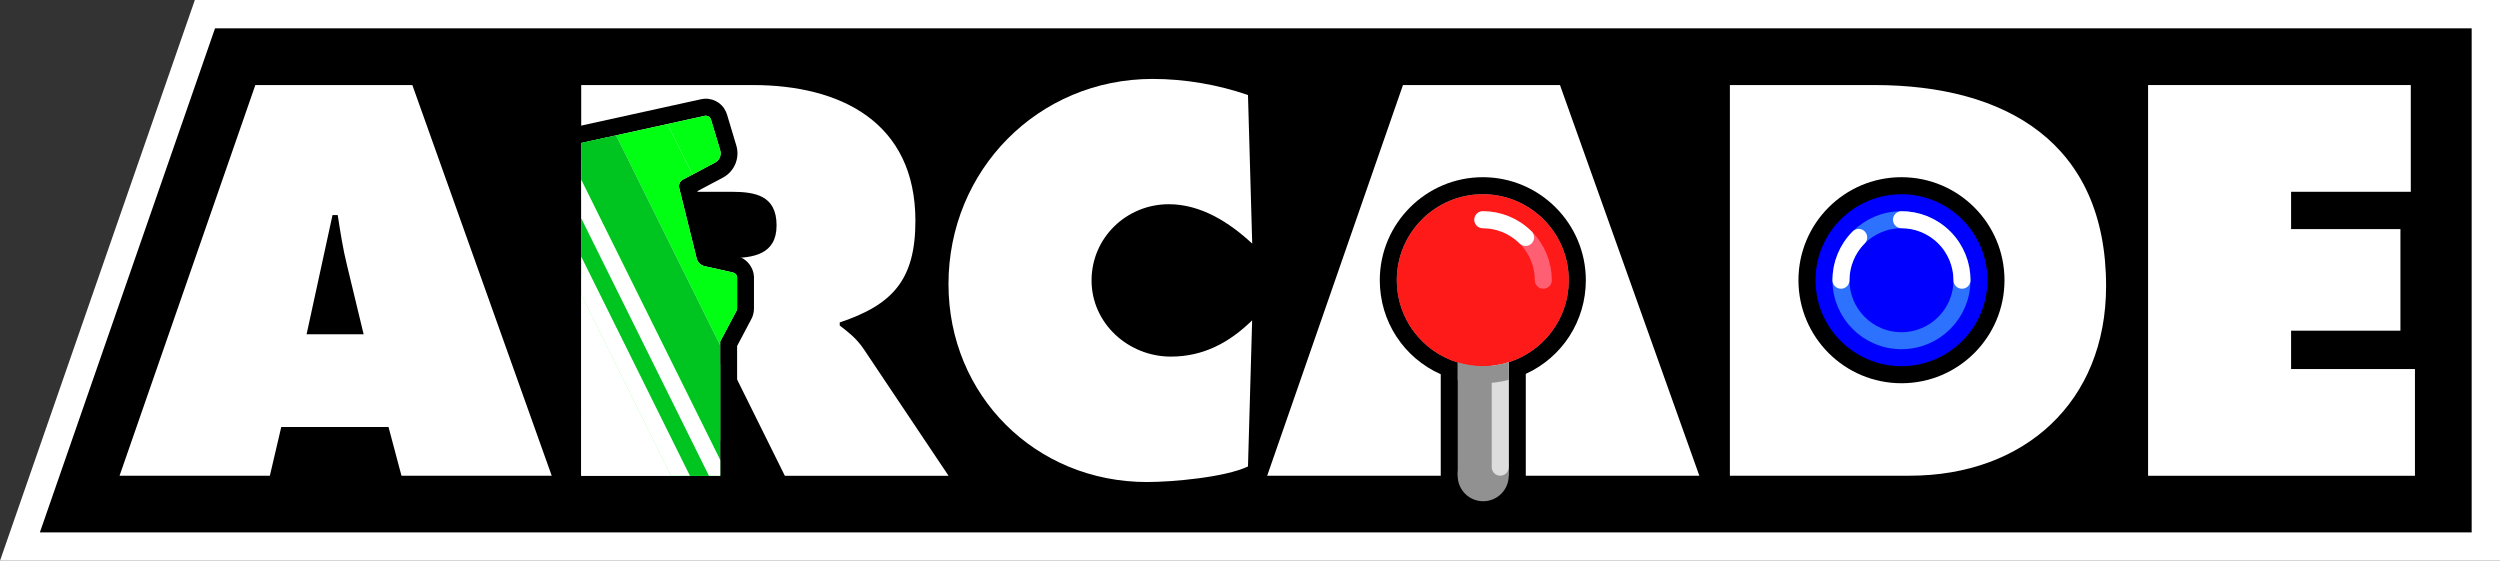 <?xml version="1.0" encoding="utf-8"?>
<!-- Generator: Adobe Illustrator 25.0.0, SVG Export Plug-In . SVG Version: 6.00 Build 0)  -->
<svg version="1.1" id="Layer_1" xmlns="http://www.w3.org/2000/svg" xmlns:xlink="http://www.w3.org/1999/xlink" x="0px" y="0px"
	 viewBox="0 0 3839 861.1" style="enable-background:new 0 0 3839 861.1;" xml:space="preserve">
<rect x="0" y="0" width="3839" height="861.1" fill="#333333" stroke="none"/>
<style type="text/css">
	.st0{fill:#FFFFFF;}
	.st1{fill:#0000FF;}
	.st2{fill:#00FF12;}
	.st3{fill:none;}
	.st4{fill:#929191;}
	.st5{fill:none;stroke:#2C72FF;stroke-width:26.852;stroke-linecap:round;stroke-linejoin:round;stroke-miterlimit:10;}
	.st6{fill:none;stroke:#FFFFFF;stroke-width:26.852;stroke-linecap:round;stroke-linejoin:round;stroke-miterlimit:10;}
	.st7{fill:#DDDDDD;}
	.st8{fill:#FF1A1A;}
	.st9{fill:none;stroke:#FF5F72;stroke-width:26.852;stroke-linecap:round;stroke-linejoin:round;stroke-miterlimit:10;}
	.st10{clip-path:url(#SVGID_4_);}
	.st11{fill:#00C420;}
	.st12{fill:none;stroke:#FFFFFF;stroke-width:13.426;stroke-linecap:round;stroke-linejoin:round;stroke-miterlimit:10;}
	.st13{clip-path:url(#SVGID_8_);}
	.st14{fill:#5E5E5E;}
	.st15{fill:#A5A5A5;}
	.st16{clip-path:url(#SVGID_12_);}
	.st17{fill:none;stroke:#000000;stroke-width:13.426;stroke-linecap:round;stroke-linejoin:round;stroke-miterlimit:10;}
	.st18{clip-path:url(#SVGID_16_);}
	.st19{clip-path:url(#SVGID_20_);}
	.st20{clip-path:url(#SVGID_24_);}
	.st21{clip-path:url(#SVGID_28_);}
	.st22{clip-path:url(#SVGID_32_);}
	.st23{clip-path:url(#SVGID_36_);}
	.st24{clip-path:url(#SVGID_40_);}
	.st25{fill:none;stroke:#2C72FF;stroke-width:26.222;stroke-linecap:round;stroke-linejoin:round;stroke-miterlimit:10;}
	.st26{fill:none;stroke:#FFFFFF;stroke-width:26.222;stroke-linecap:round;stroke-linejoin:round;stroke-miterlimit:10;}
	.st27{fill:none;stroke:#FF5F72;stroke-width:26.222;stroke-linecap:round;stroke-linejoin:round;stroke-miterlimit:10;}
	.st28{clip-path:url(#SVGID_44_);}
	.st29{fill:none;stroke:#FFFFFF;stroke-width:13.111;stroke-linecap:round;stroke-linejoin:round;stroke-miterlimit:10;}
	.st30{fill:none;stroke:#2C72FF;stroke-width:26.119;stroke-linecap:round;stroke-linejoin:round;stroke-miterlimit:10;}
	.st31{fill:none;stroke:#FFFFFF;stroke-width:26.119;stroke-linecap:round;stroke-linejoin:round;stroke-miterlimit:10;}
	.st32{fill:none;stroke:#FF5F72;stroke-width:26.119;stroke-linecap:round;stroke-linejoin:round;stroke-miterlimit:10;}
	.st33{clip-path:url(#SVGID_48_);}
	.st34{clip-path:url(#SVGID_52_);}
	.st35{clip-path:url(#SVGID_56_);}
	.st36{clip-path:url(#SVGID_60_);}
	.st37{clip-path:url(#SVGID_64_);}
	.st38{clip-path:url(#SVGID_68_);fill:#00FF12;}
	.st39{clip-path:url(#SVGID_68_);fill:#00C420;}
	.st40{clip-path:url(#SVGID_68_);}
	.st41{clip-path:url(#SVGID_72_);fill:#00FF12;}
	.st42{clip-path:url(#SVGID_72_);fill:#00C420;}
	.st43{clip-path:url(#SVGID_72_);}
</style>
<g>
	<g>
		<polygon class="st0" points="0,861.1 299.2,0 3839,0 3839,861.1 		"/>
		<polygon points="694.6,43.5 454.1,43.5 330.2,43.5 61.2,817.6 454.1,817.6 483.4,817.6 549.5,817.6 970.7,817.6 3795.5,817.6 
			3795.5,43.5 		"/>
		<path class="st0" d="M3298.6,130.6H3702v163.9h-183.8v57.3h167.9v156h-167.9v58.9h190.2v163.9h-409.8V130.6z"/>
		<path class="st0" d="M414.4,730.5H183.6l208.5-599.9h241.1l214,599.9H616.5l-19.9-74.8H431.9L414.4,730.5z M558.4,513.3
			l-25.5-105.8c-6.4-25.5-10.3-51.7-14.3-77.2h-8l-39.8,183H558.4z"/>
		<path class="st0" d="M1922.9,374.1c-35-32.6-78.8-60.5-128.1-60.5c-65.2,0-118.6,51.7-118.6,117c0,66,56.5,117,121.7,117
			c50.1,0,89.9-21.5,124.9-55.7l-6.4,224.4c-35,16.7-116.2,23.9-155.2,23.9c-171.1,0-304.7-132.9-304.7-303.9
			c0-175.1,137.7-315.1,313.5-315.1c49.3,0,100.3,8.8,146.4,24.7L1922.9,374.1z"/>
		<path class="st0" d="M2176.6,730.5h-230.7l208.5-599.9h241.1l214,599.9h-230.7H2176.6z M2320.6,513.3l-25.5-105.8
			c-6.4-25.5-10.3-51.7-14.3-77.2h-8l-39.8,183H2320.6z"/>
		<path class="st0" d="M2656.4,130.6h222c201.3,0,355.7,88.3,355.7,308.7c0,178.2-125.7,291.2-301.6,291.2h-276.1V130.6z
			 M2874.4,550.7h13.5c72.4,0,128.1-33.4,128.1-112.2c0-84.3-48.5-120.1-128.1-120.1h-13.5V550.7z"/>
		<path class="st0" d="M892.5,130.6h263.4c135.3,0,249.8,57.3,249.8,208.5c0,90.7-35,128.9-116.2,156v4.8
			c11.1,8.7,24.7,18.3,36.6,35.8l130.5,194.9h-251.4L1109.7,538h-4v192.6H892.5V130.6z"/>
		<circle cx="2919.9" cy="430.3" r="158.2"/>
		<circle class="st1" cx="2919.9" cy="430.3" r="132"/>
		<g>
			<path class="st0" d="M1079,194.2l12.3,41c0.1,0.2,0,0.5-0.2,0.6l-49.5,26.2c-10.9,5.8-16.4,18.1-13.4,30l26.8,108.2
				c2.9,11.6,11.9,20.5,23.7,23.2l38,8.6v39.8l-23,43.5c-1.9,3.6-2.9,7.6-2.9,11.7v188.4H907.9V231.9L1079,194.2 M1083.9,177.7
				c-0.6,0-1.2,0.1-1.8,0.2l-189.6,41.7v511H1106V526.9c0-1.6,0.4-3.1,1.1-4.5l23.9-45c0.6-1.2,0.9-2.5,0.9-3.8v-47.2
				c0-3.8-2.6-7.1-6.4-8l-43.6-9.8c-6-1.3-10.7-6-12.2-11.9L1043,288.4c-1.3-5.1,1.1-10.4,5.7-12.8l49.5-26.2
				c6.7-3.5,9.9-11.3,7.7-18.5l-14.2-47.4C1090.7,180,1087.5,177.7,1083.9,177.7L1083.9,177.7z"/>
		</g>
		<path d="M866.4,756.6V198.6l210.1-46.2c1.5-0.3,3.1-0.6,4.7-0.7l0.7-0.1l5,0l1.3,0.3c1.5,0.2,3,0.5,4.5,0.9l0.8,0.2l1.5,0.5
			c2.9,1,5.7,2.4,8.3,4.2l0.6,0.4l0.9,0.7c2.5,1.9,4.7,4.2,6.5,6.7l0.6,0.9l0.5,0.9c1.8,2.8,3.2,5.8,4.1,8.9l14.2,47.4
			c2.6,8.7,2.3,17.9-0.9,26.6c-3.6,9.7-10.6,17.7-19.6,22.5l-39.3,20.8l22.5,91.1l37.6,8.5c10.7,2.4,19.5,9.8,23.9,19.8l0.3,0.6
			l0.5,1.4c0.4,1.1,0.7,2.2,1,3.3l0.3,1l0.3,1.6c0.2,1.1,0.3,2.3,0.4,3.4l0.1,0.7l0,48.9c0,3.3-0.5,6.7-1.5,10
			c-0.5,1.6-1.2,3.7-2.5,6.1l-21.9,41.4v225.7H866.4z"/>
		<path class="st0" d="M1090.7,181.3c-0.1-0.1-0.1-0.2-0.2-0.3c-0.4-0.6-1-1.1-1.6-1.6c-0.1-0.1-0.2-0.2-0.3-0.2
			c-0.6-0.4-1.3-0.8-2-1c-0.1,0-0.2,0-0.3-0.1c-0.7-0.2-1.4-0.3-2.2-0.4c-0.1,0-0.1,0-0.2,0c0,0-0.1,0-0.1,0c-0.6,0-1.1,0.1-1.7,0.2
			l-10.8,2.4l-178.8,39.3v511h213.2h0.2v-206l25-47.2c0.2-0.5,0.4-1,0.6-1.4c0.2-0.8,0.4-1.6,0.4-2.4v-47.2c0,0,0-0.1,0-0.1
			c0-0.4,0-0.9-0.1-1.3c0-0.1,0-0.1-0.1-0.2c-0.1-0.4-0.2-0.8-0.3-1.2c0,0,0,0,0,0c-0.9-2.5-3.1-4.5-5.8-5.1l-43.6-9.8
			c-6-1.3-10.7-6-12.2-11.9l-25.3-102.1h0l-1.5-6.1c-1.3-5.1,1.1-10.4,5.7-12.8l41.2-21.8l8.3-4.4c3.5-1.9,6.1-4.9,7.4-8.5
			c1.2-3.1,1.4-6.6,0.4-10l-1.4-4.8l-12.8-42.6C1091.5,182.7,1091.1,182,1090.7,181.3z"/>
		<path class="st3" d="M1083.9,177.7c-0.6,0-1.2,0.1-1.8,0.2l-189.6,41.7v511H1106v-206l25-47.2c0.6-1.2,0.9-2.5,0.9-3.8v-47.2
			c0-3.8-2.6-7.1-6.4-8l-43.6-9.8c-6-1.3-10.7-6-12.2-11.9L1043,288.4c-1.3-5.1,1.1-10.4,5.7-12.8l49.4-26.2
			c6.7-3.5,9.9-11.3,7.7-18.5l-14.2-47.4C1090.7,180,1087.5,177.7,1083.9,177.7L1083.9,177.7z"/>
		<g>
			<path d="M2212.4,756.7v-182c-56.7-25.2-93.6-81-93.6-144.4c0-87.2,71-158.2,158.2-158.2c87.2,0,158.2,71,158.2,158.2
				c0,62.7-36.3,118.3-92.2,143.8v182.6H2212.4z"/>
			<g>
				<path class="st4" d="M2409,430.3c0-72.9-59.1-132.1-132-132.1c-72.9,0-132.1,59.1-132.1,132.1c0,59.5,39.4,109.8,93.6,126.3
					v173.9h78.4V556.2C2370.3,539.3,2409,489.3,2409,430.3z"/>
			</g>
			<path class="st4" d="M2316.8,730.5c0,21.6-17.5,39.2-39.2,39.2s-39.2-17.5-39.2-39.2c0-21.6,17.5-136.6,39.2-136.6
				S2316.8,708.9,2316.8,730.5z"/>
		</g>
		<g>
			<defs>
				<path id="SVGID_45_" d="M1106,579.2v-54.8l25-47.2c0.2-0.5,0.4-1,0.6-1.4c0.2-0.8,0.4-1.6,0.4-2.4v-47.2c0,0,0-0.1,0-0.1
					c0-0.4,0-0.9-0.1-1.3c0-0.1,0-0.1-0.1-0.2c-0.1-0.4-0.2-0.8-0.3-1.2c0,0,0,0,0-0.1c-0.9-2.5-3.1-4.5-5.8-5.1l-43.6-9.8
					c-6-1.3-10.7-6-12.2-11.9l-25.3-102.1h0l-1.5-6.1c-1.3-5.1,1.1-10.4,5.7-12.8l41.2-21.8l8.3-4.4c3.5-1.9,6.1-4.9,7.4-8.5
					c1.2-3.1,1.4-6.6,0.4-10l-1.4-4.8l-12.8-42.6c-0.2-0.8-0.6-1.5-1.1-2.2c-0.1-0.1-0.1-0.2-0.2-0.3c-0.5-0.6-1-1.1-1.6-1.6
					c-0.1-0.1-0.2-0.2-0.3-0.3c-0.6-0.4-1.3-0.8-2-1c-0.1,0-0.2,0-0.3-0.1c-0.7-0.2-1.4-0.3-2.2-0.4c-0.1,0-0.1,0-0.2,0
					c0,0-0.1,0-0.1,0c-0.5,0-1.1,0.1-1.7,0.2l-10.8,2.4l-178.8,39.3v511h213.2h0.2V579.2"/>
			</defs>
			<clipPath id="SVGID_2_">
				<use xlink:href="#SVGID_45_"  style="overflow:visible;"/>
			</clipPath>
		</g>
		<path d="M1087.7,396.3h33.2c35.8,0,71.6-5.6,71.6-50.1c0-46.1-32.6-51.7-70-51.7h-57.9L1087.7,396.3z"/>
		<circle class="st30" cx="2919.9" cy="430.3" r="92.9"/>
		<path class="st31" d="M2919.9,337.4c23.8,0,47.5,9.1,65.7,27.2c18.1,18.1,27.2,41.9,27.2,65.7"/>
		<path class="st31" d="M2827,430.3c0-23.8,9.1-47.5,27.2-65.7"/>
		<path class="st7" d="M2316.8,552.2h-26.1v165.2c0,7.2,5.8,13.1,13.1,13.1l0,0c7.2,0,13.1-5.8,13.1-13.1V552.2z"/>
		<g>
			<g>
				<path class="st8" d="M2277,298.3c-72.9,0-132.1,59.1-132.1,132s59.1,132,132.1,132c72.9,0,132-59.1,132-132
					S2349.9,298.3,2277,298.3L2277,298.3z"/>
			</g>
		</g>
		<path class="st32" d="M2277,337.4c23.8,0,47.5,9.1,65.7,27.2c18.1,18.1,27.2,41.9,27.2,65.7"/>
		<g>
			<path class="st31" d="M2277,337.4c23.8,0,47.5,9.1,65.7,27.2"/>
		</g>
		<g>
			<defs>
				<path id="SVGID_47_" d="M1090.7,181.3c-0.1-0.1-0.1-0.2-0.2-0.3c-0.4-0.6-1-1.1-1.6-1.6c-0.1-0.1-0.2-0.2-0.3-0.2
					c-0.6-0.4-1.3-0.8-2-1c-0.1,0-0.2,0-0.3-0.1c-0.7-0.2-1.4-0.3-2.2-0.4c-0.1,0-0.1,0-0.2,0c0,0-0.1,0-0.1,0
					c-0.6,0-1.1,0.1-1.7,0.2l-10.8,2.4l-178.8,39.3v511h213.2h0.2v-206l25-47.2c0.2-0.5,0.4-1,0.6-1.4c0.2-0.8,0.4-1.6,0.4-2.4
					v-47.2c0,0,0-0.1,0-0.1c0-0.4,0-0.9-0.1-1.3c0-0.1,0-0.1-0.1-0.2c-0.1-0.4-0.2-0.8-0.3-1.2c0,0,0,0,0,0
					c-0.9-2.5-3.1-4.5-5.8-5.1l-43.6-9.8c-6-1.3-10.7-6-12.2-11.9l-25.3-102.1h0l-1.5-6.1c-1.3-5.1,1.1-10.4,5.7-12.8l41.2-21.8
					l8.3-4.4c3.5-1.9,6.1-4.9,7.4-8.5c1.2-3.1,1.4-6.6,0.4-10l-1.4-4.8l-12.8-42.6C1091.5,182.7,1091.1,182,1090.7,181.3z"/>
			</defs>
			<clipPath id="SVGID_4_">
				<use xlink:href="#SVGID_47_"  style="overflow:visible;"/>
			</clipPath>
			<g class="st10">
				<polygon class="st2" points="786.2,32.5 833,9.3 1184.2,717.5 1125.9,717.5 				"/>
				<polygon class="st2" points="856.1,26.6 1205.2,730.5 1292.7,730.5 926.3,-8.3 				"/>
				<polygon class="st2" points="943.6,26.6 1292.7,730.5 1380.1,730.5 1013.8,-8.3 				"/>
				<polygon class="st11" points="768.7,26.6 1117.8,730.5 1205.2,730.5 838.9,-8.3 				"/>
				<polygon class="st2" points="681.2,26.6 1030.3,730.5 1117.8,730.5 751.4,-8.3 				"/>
				<g>
					<polygon class="st11" points="1075,791.3 698.7,32.5 745.5,9.3 1133.3,791.3 					"/>
					<path class="st0" d="M739.6,26.8l372.7,751.5h-29.2L716.2,38.4L739.6,26.8 M751.4-8.3l-70.2,34.8l385.7,777.8h87.5L751.4-8.3
						L751.4-8.3z"/>
				</g>
				<polygon class="st0" points="593.8,26.6 942.9,730.5 1030.3,730.5 664,-8.3 				"/>
				<polygon class="st0" points="506.3,26.6 855.4,730.5 942.9,730.5 576.5,-8.3 				"/>
			</g>
		</g>
	</g>
	<path class="st4" d="M2276.9,562.4c-13.4,0-26.2-2-38.4-5.7v27.1c12.3,3.1,25.1,4.7,38.4,4.7c13.8,0,27.2-1.8,40-5.2v-27.1
		C2304.2,560.2,2290.8,562.4,2276.9,562.4z"/>
</g>
</svg>
